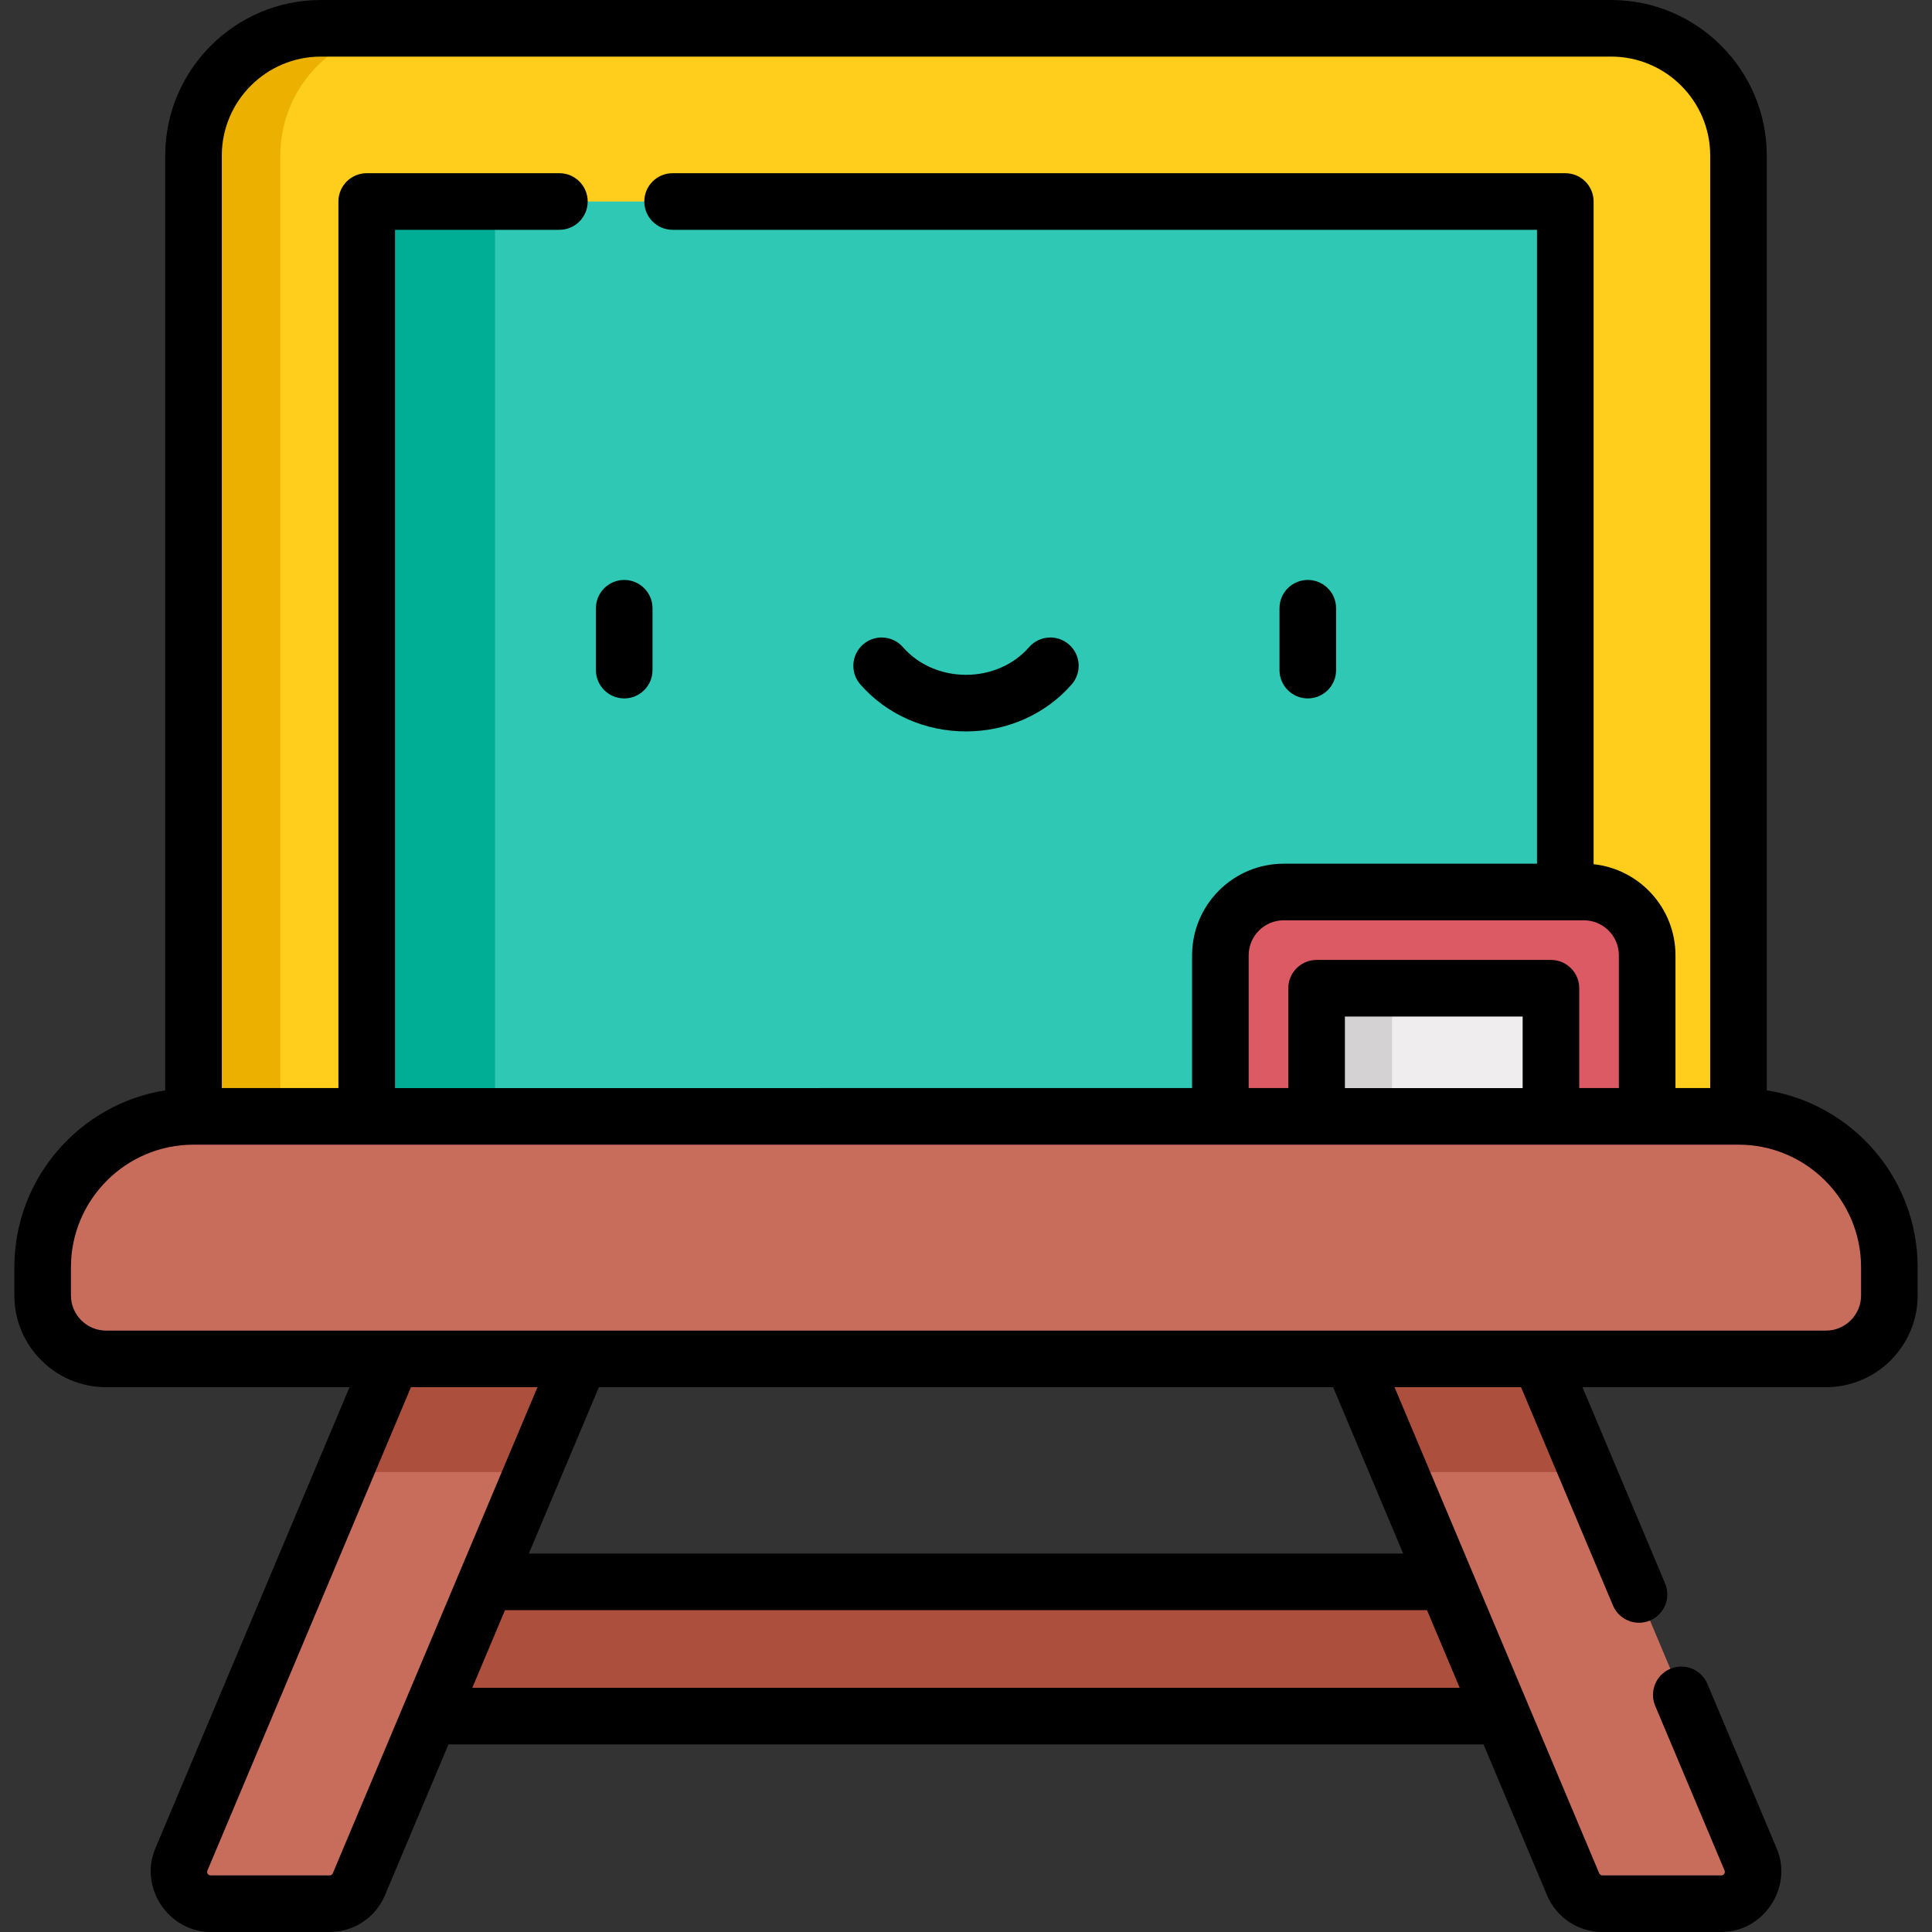 <?xml version="1.0" encoding="iso-8859-1"?>
<!-- Generator: Adobe Illustrator 19.0.0, SVG Export Plug-In . SVG Version: 6.00 Build 0)  -->
<svg version="1.1" id="Capa_1" xmlns="http://www.w3.org/2000/svg" xmlns:xlink="http://www.w3.org/1999/xlink" x="0px" y="0px"
	 viewBox="0 0 512 512" style="enable-background:new 0 0 512 512;" xml:space="preserve">
<rect x="0" y="0" width="512" height="512" fill="#333333" stroke="none"/>
<rect x="98.381" y="419.21" style="fill:#AD4F3D;" width="315.25" height="35.578"/>
<g>
	<path style="fill:#C86D5C;" d="M147.828,314.995c-11.684-4.921-25.139,0.563-30.058,12.245L48.055,492.813
		c-2.337,5.55,1.738,11.687,7.76,11.687h31.532c3.388,0,6.445-2.03,7.76-5.153l64.966-154.295
		C164.993,333.37,159.51,319.913,147.828,314.995z"/>
	<path style="fill:#C86D5C;" d="M364.173,314.995c11.684-4.921,25.139,0.563,30.058,12.245l69.715,165.572
		c2.337,5.55-1.738,11.687-7.76,11.687h-31.532c-3.388,0-6.445-2.03-7.76-5.153l-64.966-154.295
		C347.008,333.37,352.491,319.913,364.173,314.995z"/>
</g>
<path style="fill:#FFCE1C;" d="M426.969,7.5H85.032C66.391,7.5,51.28,22.611,51.28,41.251v286.735h409.44V41.251
	C460.72,22.611,445.609,7.5,426.969,7.5z"/>
<path style="fill:#ECB000;" d="M108.032,7.5h-23C66.391,7.5,51.28,22.611,51.28,41.251v286.735h23V41.251
	C74.28,22.611,89.391,7.5,108.032,7.5z"/>
<rect x="97.181" y="53.4" style="fill:#2FC8B4;" width="317.64" height="274.58"/>
<rect x="97.181" y="53.4" style="fill:#00AE95;" width="34" height="274.58"/>
<path style="fill:#DC5A64;" d="M419.739,236.39h-79.547c-9.266,0-16.778,7.512-16.778,16.778v74.819h113.102v-74.819
	C436.516,243.901,429.005,236.39,419.739,236.39z"/>
<rect x="348.911" y="261.89" style="fill:#EFEDEE;" width="62.1" height="66.1"/>
<rect x="348.911" y="261.89" style="fill:#D4D2D3;" width="20" height="66.1"/>
<g>
	<path style="fill:#AD4F3D;" d="M394.231,327.24c-4.919-11.682-18.374-17.166-30.058-12.245
		c-11.682,4.918-17.165,18.375-12.246,30.058l18.976,45.068h49.804L394.231,327.24z"/>
	<path style="fill:#AD4F3D;" d="M141.098,390.121l18.976-45.068c4.919-11.682-0.564-25.14-12.246-30.058
		c-11.684-4.921-25.139,0.563-30.058,12.245l-26.476,62.881H141.098z"/>
</g>
<path style="fill:#C86D5C;" d="M460.72,295.851H51.28c-22.079,0-39.978,17.899-39.978,39.978v7.486
	c0,9.282,7.524,16.806,16.806,16.806H483.89c9.282,0,16.806-7.524,16.806-16.806v-7.486
	C500.698,313.75,482.799,295.851,460.72,295.851z"/>
<path d="M165.424,185.085c4.142,0,7.5-3.358,7.5-7.5v-16.393c0-4.142-3.358-7.5-7.5-7.5s-7.5,3.358-7.5,7.5v16.393
	C157.924,181.727,161.282,185.085,165.424,185.085z"/>
<path d="M346.579,185.085c4.142,0,7.5-3.358,7.5-7.5v-16.393c0-4.142-3.358-7.5-7.5-7.5s-7.5,3.358-7.5,7.5v16.393
	C339.079,181.727,342.437,185.085,346.579,185.085z"/>
<path d="M256.001,193.835c10.877,0,21.084-4.54,28.003-12.455c2.726-3.119,2.408-7.856-0.711-10.583s-7.857-2.408-10.583,0.711
	c-4.07,4.656-10.16,7.327-16.709,7.327c-6.548,0-12.639-2.67-16.708-7.327c-2.727-3.119-7.464-3.437-10.583-0.711
	s-3.437,7.464-0.711,10.583C234.918,189.296,245.124,193.835,256.001,193.835z"/>
<path d="M28.11,367.621h64.521c0,0-51.437,122.164-51.487,122.281C36.803,500.213,44.665,512,55.816,512h31.532
	c6.421,0,12.181-3.824,14.672-9.742l16.83-39.972h274.301l16.83,39.972c2.492,5.918,8.251,9.742,14.672,9.742c0,0,31.499,0,31.533,0
	c11.184,0,19.013-11.789,14.672-22.098l-18.382-43.657c-1.607-3.817-6.003-5.609-9.823-4.001c-3.817,1.607-5.609,6.005-4.001,9.823
	c0,0,18.317,43.502,18.382,43.656c0.254,0.604-0.202,1.277-0.847,1.277h-31.533c-0.371,0-0.704-0.221-0.848-0.563l-54.239-128.816
	h33.529l24.352,57.835c1.607,3.817,6.003,5.609,9.823,4.001c3.817-1.607,5.609-6.005,4.001-9.823L419.37,367.62h64.52
	c13.403,0,24.307-10.904,24.307-24.306v-7.486c0-23.627-17.35-43.272-39.978-46.879V41.251C468.221,18.505,449.716,0,426.969,0
	H85.033C62.286,0,43.781,18.505,43.781,41.251V288.95c-22.627,3.607-39.978,23.252-39.978,46.879v7.486
	C3.803,356.717,14.707,367.621,28.11,367.621z M88.195,496.438c-0.144,0.342-0.476,0.563-0.847,0.563c0,0-31.468,0-31.532,0
	c-0.653,0-1.098-0.68-0.848-1.277l53.938-128.102h33.528L88.195,496.438z M125.166,447.286l6.193-14.709l2.471-5.87h244.34
	l8.665,20.579L125.166,447.286L125.166,447.286z M371.855,411.708H140.147l18.563-44.086h194.583L371.855,411.708z M58.781,41.251
	C58.781,26.776,70.557,15,85.033,15H426.97c14.476,0,26.252,11.776,26.252,26.251v247.1h-9.204v-35.185
	c0-12.515-9.519-22.846-21.697-24.139V53.401c0-4.142-3.358-7.5-7.5-7.5H178.245c-4.142,0-7.5,3.358-7.5,7.5s3.358,7.5,7.5,7.5
	H407.32V228.89h-67.128c-13.387,0-24.277,10.891-24.277,24.277v35.185H104.682V60.901h43.563c4.142,0,7.5-3.358,7.5-7.5
	s-3.358-7.5-7.5-7.5H97.182c-4.142,0-7.5,3.358-7.5,7.5v234.95H58.781V41.251z M403.517,288.352h-47.103V269.39h47.103V288.352z
	 M411.017,254.39h-62.103c-4.142,0-7.5,3.358-7.5,7.5v26.461h-10.5v-35.185c0-5.116,4.162-9.277,9.277-9.277h79.548
	c5.116,0,9.277,4.162,9.277,9.277v35.185h-10.5V261.89C418.517,257.748,415.159,254.39,411.017,254.39z M18.803,335.829
	c0-17.908,14.569-32.478,32.478-32.478h409.44c17.908,0,32.478,14.569,32.478,32.478v7.486c0,5.131-4.175,9.306-9.307,9.306H28.11
	c-5.132,0-9.307-4.175-9.307-9.306C18.803,343.315,18.803,335.829,18.803,335.829z"/>
<g>
</g>
<g>
</g>
<g>
</g>
<g>
</g>
<g>
</g>
<g>
</g>
<g>
</g>
<g>
</g>
<g>
</g>
<g>
</g>
<g>
</g>
<g>
</g>
<g>
</g>
<g>
</g>
<g>
</g>
</svg>
